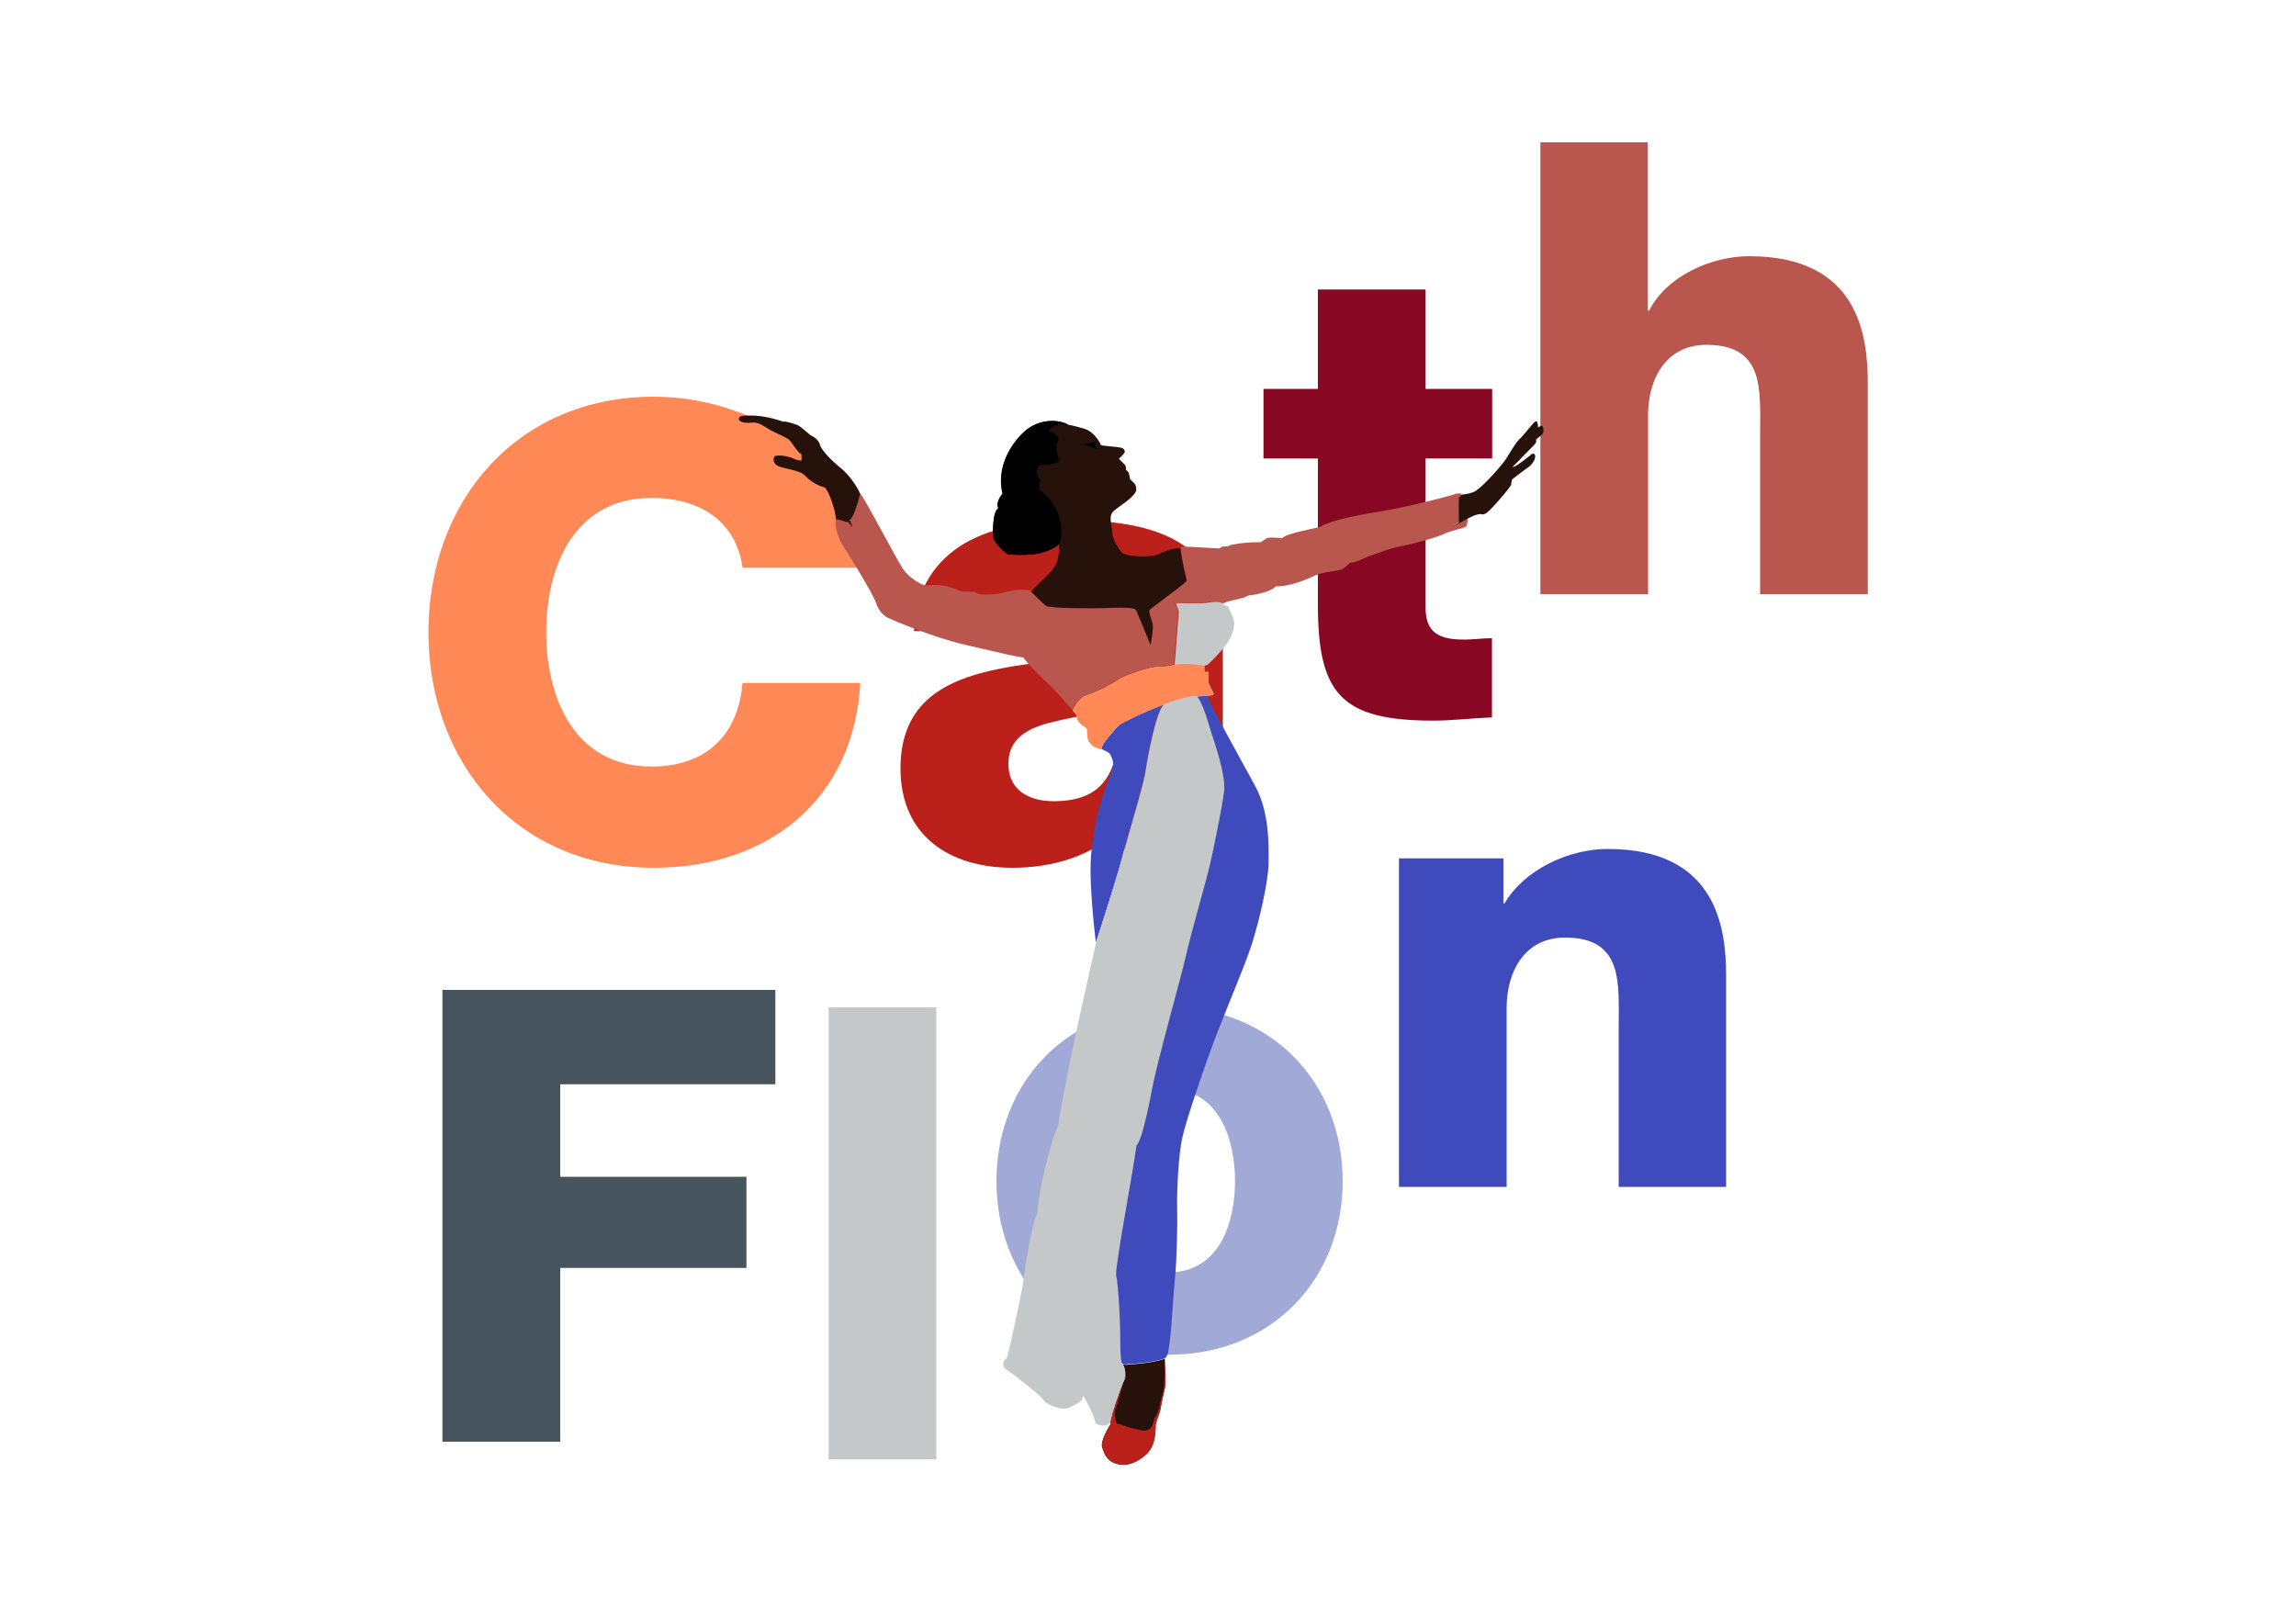 <?xml version="1.0" encoding="utf-8"?>
<!-- Generator: Adobe Illustrator 23.0.2, SVG Export Plug-In . SVG Version: 6.00 Build 0)  -->
<svg version="1.1" id="Cath_Flon_Couleur" xmlns="http://www.w3.org/2000/svg" xmlns:xlink="http://www.w3.org/1999/xlink" x="0px"
	 y="0px" viewBox="0 0 1000 700" style="enable-background:new 0 0 1000 700;" xml:space="preserve">
<g>
	<g>
		<path style="fill:#FF8857;" d="M323.4,247.2c-2.8-19.9-18.2-30.3-39.7-30.3c-33.1,0-45.8,29.2-45.8,58.5
			c0,29.2,12.7,58.5,45.8,58.5c24,0,37.8-13.8,39.7-36.4h51.3c-2.8,50.7-40,80.5-89.9,80.5c-59.6,0-98.2-45.5-98.2-102.6
			s38.6-102.6,98.2-102.6c42.5,0,88.5,27,89.9,74.5H323.4z"/>
		<path style="fill:#BC201A;" d="M398.1,274.8c0.8-18.8,9.7-30.9,22.3-38.3c12.7-7.2,29.2-9.9,45.5-9.9c33.9,0,66.7,7.4,66.7,48
			v62.6c0,12.1,0,25.4,5.5,36.7H491c-1.7-4.4-2.2-8.8-2.8-13.5c-12.1,12.7-30.1,17.6-47.2,17.6c-27.3,0-48.8-13.8-48.8-43.3
			c0-46.6,50.7-43,83.3-49.6c8-1.7,12.4-4.4,12.4-13.2c0-10.8-13-14.9-22.6-14.9c-13,0-21.2,5.8-23.4,17.9H398.1z M458.8,349
			c22.3,0,29.8-12.7,28.7-42.2c-6.6,4.1-18.8,5-29,7.7c-10.5,2.5-19.3,6.9-19.3,18.2C439.2,344.3,448.3,349,458.8,349z"/>
		<path style="fill:#880723;" d="M649.9,199.7h-29v65.1c0,11.3,6.6,13.8,16.8,13.8c3.9,0,8-0.6,12.1-0.6v34.5
			c-8.5,0.3-17.1,1.4-25.6,1.4c-40,0-50.2-11.6-50.2-50.5v-63.7h-23.7v-30.3H574v-43.3h46.9v43.3h29V199.7z"/>
		<path style="fill:#B9564E;" d="M670.8,62h46.9v73.3h0.6c7.2-14.6,26.5-23.7,43.6-23.7c47.7,0,51.6,34.7,51.6,55.4v91.8h-46.9
			v-69.2c0-19.6,2.2-39.4-23.4-39.4c-17.6,0-25.4,14.9-25.4,30.6v78h-46.9V62z"/>
		<path style="fill:#47545D;" d="M192.7,431.2h145v41.1H244v40.3h81.1v39.7H244V628h-51.3V431.2z"/>
		<path style="fill:#C4C8C9;" d="M360.9,438.8h46.9v196.9h-46.9V438.8z"/>
		<path style="fill:#A1A9D6;" d="M509.2,438.7c44.4,0,75.6,32.8,75.6,75.8c0,43-31.2,75.6-75.6,75.6S434,557.5,434,514.5
			C434,471.5,464.8,438.7,509.2,438.7z M509.2,554.2c21.8,0,28.7-21.5,28.7-39.7c0-18.2-6.9-40-28.7-40c-21.8,0-28.4,21.8-28.4,40
			C480.8,532.7,487.5,554.2,509.2,554.2z"/>
		<path style="fill:#3F4BBC;" d="M609.3,373.9h45.5v19.6h0.5c8.5-14.6,27.8-23.7,44.9-23.7c47.7,0,51.6,34.7,51.6,55.4V517H705
			v-69.2c0-19.6,2.2-39.4-23.4-39.4c-17.6,0-25.4,14.9-25.4,30.6v78h-46.9V373.9z"/>
	</g>
	<g>
		<path style="fill-rule:evenodd;clip-rule:evenodd;fill:#B9564E;" d="M639.4,225.8c0,0-0.3,3-0.9,3.6c-0.6,0.6-7.4,2-9.4,3.1
			c-2,1.2-14.1,4.6-18.8,5.4c-4.7,0.8-12,3.7-14.3,4.5c-2.3,0.8-5.4,2.8-8.1,2.7c0,0-1.3,1.6-3.1,2.7s-8.2,1.1-11.6,2.7
			c-3.4,1.6-11.3,5.1-17.5,4.9c-1.3,1.6-6.2,3.4-12.1,4c-2.3,1.7-7.6,1.7-11.2,3.6c-1.9-1.5-5.4-0.8-8.1-0.4c-2.6,0.3-12.5,0-12.5,0
			l1.3,3.6l-1.8,23.3c0,0-3.2,1-7.2,0.9c-4-0.1-15.6,4.2-17,5.4c-1.4,1.2-9.9,5.8-13.4,6.7c-3.5,0.9-5.3,3.8-6.7,6.7
			c0,0-7.4-8.4-8.9-9.9c-1.6-1.5-7.9-7-12.5-13c-1.2,0.3-11.4-2.3-25.1-5.4c-13.7-3.1-31.5-10.7-33.6-11.7c-2-0.9-4.2-3-5.4-6.7
			c-1.2-3.7-12-21.3-14.3-24.7c-2.3-3.3-3.9-9.3-3.1-11.7c2.4,0.2,3.3,1.1,5.4,1.3l1.8,2.2c0,0-0.4-1.7-1.3-3.1
			c1.5-0.8,3.5-7,4.5-11.7c1.8,1.4,16.8,30.6,19.2,33.6c2.4,3,6.3,5.8,9.4,6.7c7.3-1.2,13,1.4,14.8,2.2c1.8,0.8,6,0,7.2,0.9
			c1.2,0.9,6.6,1.4,13.4-0.4c6.8-1.8,10.7-0.4,10.7-0.4c1.4,1.3,4.9,5.2,6.7,6.3c1.8,1,19.3,1.1,25.1,0.9c5.8-0.2,13-0.6,13.9,0.9
			c0.8,1.5,6.3,15.2,6.3,15.2s1.3-7,0.9-9s-2-5.5-1.3-6.3c0.6-0.8,14.4-10.7,16.1-12.6c-0.1-1.2-2.3-9.3-2.7-14.3
			c0.1-0.9,8.9,0.1,17,0.4c0.6-0.9,2.2-1,3.6-0.9c0.9-1.1,10.3-2,14.3-1.8c0,0,1.8-1.2,2.7-1.8c0.9-0.5,4.4-0.1,6.7,0
			c1-1.7,11.6-3.8,16.6-4.9c2.6-2.1,13.7-4.8,26-6.7c12.2-2,30.9-6.9,32.7-7.6c1.8-0.7,3.6,0.2,3.1,0c-0.5-0.2-1.3,1.3-1.3,1.3
			c-0.2,2.6,0,10.8,0,10.8l-2.7,1.8l3.6-1.8L639.4,225.8z"/>
		<path style="fill-rule:evenodd;clip-rule:evenodd;fill:#3F4BBC;" d="M479.7,326.3c1.6,0.7,3.6,1.5,4,2.6c0.9,2.1,1.8,3.8,0.4,7.2
			c-1.4,3.4-5.9,15.4-7.2,24.2c-1.2,8.8-2.3,11.4-1.8,24.2c0.5,12.8,2.2,26,2.2,26c5.7-17.1,10.4-32.6,12.1-39.5s8.5-28.7,9.4-35
			c0.9-6.2,4.8-27,8.1-29.1c-9.6,3.5-18.3,8.1-19.7,9C485.3,318.1,479.8,323.7,479.7,326.3z M507.4,591.6c1.7-1.3,1.6-4.5,2.2-8.5
			c0.6-4,1.5-20,2.2-26.9c0.7-6.9,1.1-22.9,0.9-30c-0.2-7.1,0.5-22.3,2.2-30.5c1.8-8.2,10.5-33.6,15.2-45.7
			c4.7-12.2,12.1-29.3,15.2-39c3.1-9.7,7.1-26.8,7.2-35c0.1-8.2,0.4-22.1-5.8-33.6c-6.2-11.5-19.4-35-20.6-38.6
			c0.7,0.2,0.4-0.9,0.4-0.9c-2.9-0.5-5.4,0.4-5.4,0.4c2.8,3.3,5.3,13.1,6.3,16.1c0.9,3,6.4,18,5.4,25.6c-1,7.5-4.7,25.5-6.3,32.3
			c-1.6,6.8-8.1,29.2-10.3,39c-2.2,9.8-12.4,45.5-14.8,58.3s-4.9,22.6-6.7,24.2c-1.4,10.8-9.1,51.2-8.9,56.5
			c1.2,5.2,1.8,22.6,1.8,25.1c0,2.5-0.1,12.6,0.9,13.4c1,0.9,2.7,0.4,2.7,0.4S502.4,593.8,507.4,591.6z"/>
		<path style="fill:#26120B;" d="M374.6,215c-1.1-2.7-4.6-8.1-8.5-11.2c-3.9-3.1-8.4-7.8-8.9-9.9c-0.5-2.1-2.7-3.7-3.6-4
			c-0.9-0.3-5.5-4.9-6.7-4.9c-2.7-1-5.2-1.6-5.8-1.3c-3.3-1.3-9.3-2.7-13.9-2.7c-4.5,0-5,0.2-5.4,1.3c-0.4,1.2,2.2,2.2,5.4,1.8
			c3.2-0.4,5.2,1.4,8.1,3.1c2.9,1.7,7.7,3.3,8.9,4.9c1.3,1.7,3.4,5.1,4.9,5.8c0,1.6,0,2.7,0,2.7s-1.6,0.1-3.6-0.9
			c-2-1-7.1-1.8-8.1-0.9c-0.9,0.9-0.8,3.5,2.2,4.5s8.8,1.7,10.7,3.6c1.9,1.9,4.9,4.5,8.9,5.4c1.9,1.8,4.6,9.6,4.9,13.9
			c2.4,0.2,3.3,1.1,5.4,1.3l1.8,2.2c0,0-0.3-1.7-1.3-3.1C371.5,225.9,373.6,219.7,374.6,215z M504.3,241.5
			c-2.5,1.2-13.5,1.3-15.7-0.9c-2.2-2.2-3.9-6.7-4-7.2c-0.4-5.7-2.2-8.8,0.9-11.2c3-2.4,9.3-6.2,9.4-9c0.1-2.7-2.1-3.6-2.7-4.5
			c-0.4-1.8-0.3-3.1-1.8-4c0.1-2-0.6-2.4-0.9-2.7c-0.3-0.2-2.2-2.2-2.2-2.2s1.2-1,2.2-2.2c1-1.3-0.1-2.5-1.8-2.7
			c-1.7-0.2-8.1-0.9-8.1-0.9s-2.3-5.6-7.2-7.2c-4.9-1.5-7.2-1.8-7.2-1.8c-4.1-2.3-12.7-2.9-19.2,3.1s-12,16.1-9.4,26.9
			c-3.4,4.3-1.8,6.3-1.8,6.3c-2.8,1.9-2.4,11.7-2.2,13c0.1,1.3,4.7,7,6.7,7.2c2,0.2,7.5,0.4,8.9,0c4.2,0.4,12.8-3,13-4.9
			c0.1,4.8,0.2,8.9-4.5,13.5c-4.6,4.5-7.6,7.6-7.6,7.6c1.4,1.3,4.9,5.2,6.7,6.3c1.8,1,19.3,1.1,25.1,0.9c5.8-0.2,13-0.6,13.9,0.9
			c0.8,1.5,6.3,15.2,6.3,15.2s1.3-7,0.9-9c-0.4-1.9-2-5.5-1.3-6.3c0.6-0.8,14.4-10.7,16.1-12.6c-0.1-1.2-2.3-9.3-2.7-14.4
			C510.8,238.8,506.8,240.3,504.3,241.5z M671.2,185.4c-0.9,0.5-1.3,0.9-1.3,0.9s0-1.9-0.4-2.2c0.1-0.6-0.4-1.2-1.8,0.4
			c-1.4,1.6-5,6.1-6.3,7.2c-1.2,1.1-4.3,6.4-5.4,8.1c-1,1.7-9.6,12-13.9,14.4c-2.8,1.2-5.8,1.2-5.4,1.3c0.1,0,0.1,0,0,0
			c-0.5-0.2-1.3,1.3-1.3,1.3c-0.2,2.6,0,10.8,0,10.8l-2.7,1.8l3.6-1.8l3.1-1.8c0,0,4.3-2.3,5.8-1.8s3-1.1,5.4-3.6
			c2.3-2.5,7.6-8.6,7.6-9.4c0-0.8,0.4-2.2,0.4-2.2s5.7-4.4,7.2-5.4c1.5-1,3-3.6,2.7-4c0.4-0.7,0-1.9-0.9-1.8
			c-0.9,0.3-1.3,0.9-1.3,0.9s-4.1,3.2-5.4,4c-1.2,0.9-2.2,0.9-2.2,0.9s2.7-2.5,4-4s6.1-5.9,6.3-6.7s0-1.3,0-1.3s1.7-1.2,2.7-2.2
			S672.3,185.2,671.2,185.4z M491.3,594.4c0,0-1.7,0.4-2.7-0.4c1,0.9,1.6,3.8,1.3,6.3c-1.2,2.9-6.7,17.7-6.3,20.2c0,0-4.5,7-3.6,9.9
			c0.9,2.8,2.2,6.9,8.1,7.6c2.3,0.3,5.5-0.3,8.9-2.7c3.4-2.4,6.3-5.1,6.3-14.8c0.6-2.4,1.9-5.1,2.2-7.2c0.3-2.1,1.3-6.5,1.8-8.5
			c0.5-2,0-11.6,0-13C502.4,593.9,491.3,594.4,491.3,594.4z"/>
		<path style="fill-rule:evenodd;clip-rule:evenodd;fill:#C4C8C9;" d="M483.7,620.3c0,0-0.2-1.2-0.9,0c-0.7,1.2-5.7,0.7-5.8-0.9
			c-0.1-1.6-2.9-7.7-5.4-11.7c0.2,3-2.7,3.7-5.8,5.4c-3.1,1.7-10.3-1.4-11.2-3.1c-0.9-1.8-12.7-11.1-15.7-13c-3-1.9-2.1-4.4-0.4-5.4
			c0.6-1.1,6.4-27.8,7.2-33.6s3.2-23.6,6.3-30c-0.6-5.4,6-32.7,8.9-37.7c0.3-4.1,6.5-34.8,7.6-39.9c1.1-5.1,8.9-39.9,8.9-39.9
			s10.4-32.6,12.1-39.5s8.5-28.7,9.4-35c0.9-6.2,4.8-27,8.1-29.1c-9.6,3.5-18.3,8.1-19.7,9c-2,2.2-7.5,7.8-7.6,10.4
			c1.6,0.7-3.1-1-3.1-1s-1.3-1-2.2-2.2c-0.9-1.2-0.9-5.4-0.9-5.4s0.1-0.6-1.3-1.3c-1.4-0.7-3.1-2.6-3.1-4c0-1.4-1.7-2.2-1.8-3.1
			c1.4-2.9,3.2-5.8,6.7-6.7c3.5-0.9,12-5.6,13.4-6.7c1.4-1.2,13-5.4,17-5.4c4,0.1,7.2-0.9,7.2-0.9l1.8-23.3l-1.3-3.6
			c0,0,9.9,0.3,12.5,0c2.6-0.3,6.5-1.2,8.1,0.4c0,0,1,1,2.2,0.9c0,0,0.9,2.2,2.2,5.4c1.3,3.2-0.5,8.1-3.6,12.1
			c-3.1,4-7.6,8.1-7.6,8.1l-1.3,0.4v2.7h1.8v4.9c0,0,1.9,3.7,2.2,4.5c0.4,0.8-1.8,0.9-1.8,0.9l-5.4,0.4c2.8,3.3,5.3,13.1,6.3,16.1
			c0.9,3,6.4,18,5.4,25.6c-1,7.5-4.7,25.5-6.3,32.3c-1.6,6.8-8.1,29.2-10.3,39c-2.2,9.8-12.4,45.5-14.8,58.3s-4.9,22.6-6.7,24.2
			c-1.4,10.8-9.1,51.2-8.9,56.5c1.2,5.2,1.8,22.6,1.8,25.1c0,2.5-0.1,12.6,0.9,13.4c1,0.9,1.6,3.8,1.3,6.3
			C488.7,603,483.3,617.9,483.7,620.3z"/>
		<path style="fill-rule:evenodd;clip-rule:evenodd;fill:#FF8857;" d="M521.3,303.4l5.4-0.4c0,0,2.1-0.1,1.8-0.9
			c-0.4-0.8-2.2-4.5-2.2-4.5v-4.9h-1.8v-2.7c0,0-7.3-1.5-13-0.4c0,0-3.2,1-7.2,0.9c-4-0.1-15.6,4.2-17,5.4
			c-1.4,1.2-9.9,5.8-13.4,6.7c-3.5,0.9-5.3,3.8-6.7,6.7c0.1,1,1.8,1.7,1.8,3.1c0,1.4,1.7,3.3,3.1,4c1.4,0.7,1.3,1.3,1.3,1.3
			s0,4.2,0.9,5.4c0.9,1.2,2.2,2.2,2.2,2.2s4.7,1.7,3.1,1c0.1-2.6,5.6-8.2,7.6-10.4c1.4-0.9,10.1-5.5,19.7-9
			C508.1,306,519.9,302.4,521.3,303.4z"/>
		<path style="fill-rule:evenodd;clip-rule:evenodd;" d="M446.1,188.1c-6.6,6.1-12,16.1-9.4,26.9c-3.4,4.3-1.8,6.3-1.8,6.3
			c-2.8,1.9-2.4,11.7-2.2,13c0.1,1.3,4.7,7,6.7,7.2s7.5,0.4,8.9,0c4.2,0.4,12.8-3,13-4.9c1.5-2.6,2.6-14.5-8.1-22.9
			c-1.3-1,0-4.5,0-4.5c-2.2-1.7-2.5-7,0.9-6.7c3.4,0.2,6.9-0.9,7.6-2.2c-0.7,0-2.3-5.5-0.9-8.1c1.4-2.6-4-4.5-4-4.5s2-3.9,8.5-2.7
			C461.3,182.7,452.7,182.1,446.1,188.1z M477.5,194.4c0.1-0.3-0.4-1.3-0.4-1.3s0.1,0,0.9-0.9c-1.3,0.9-6.7,1.3-6.7,1.3
			c2.7,0.6,6.7,2.2,6.7,2.2l-0.9-0.9C477,194.9,477.4,194.7,477.5,194.4z"/>
		<path style="fill:#BC201A;" d="M489.4,601.7c0.2-0.6,0.4-1.1,0.6-1.5C490.1,599.5,489.8,600.3,489.4,601.7z M507.4,591.7
			c-0.2,9.4-0.3,12.8-1,15.1c-0.7,2.3-1.6,8.3-3.1,10.3c-1.5,2-0.5,7.3-7.1,5.8c-6.7-1.5-8.3-2.7-9.4-2.7c-1.1,0-1.7-5.1-0.9-6.7
			c0.6-1.1,2.5-8.4,3.5-11.8c-1.8,4.7-6.1,16.6-5.7,18.7c0,0-4.5,7-3.6,9.9c0.9,2.8,2.2,6.9,8.1,7.6c2.3,0.3,5.5-0.3,8.9-2.7
			c3.4-2.4,6.3-5.1,6.3-14.8c0.6-2.4,1.9-5.1,2.2-7.2c0.3-2.1,1.3-6.5,1.8-8.5C508,602.8,507.4,593.1,507.4,591.7z"/>
	</g>
</g>
</svg>

